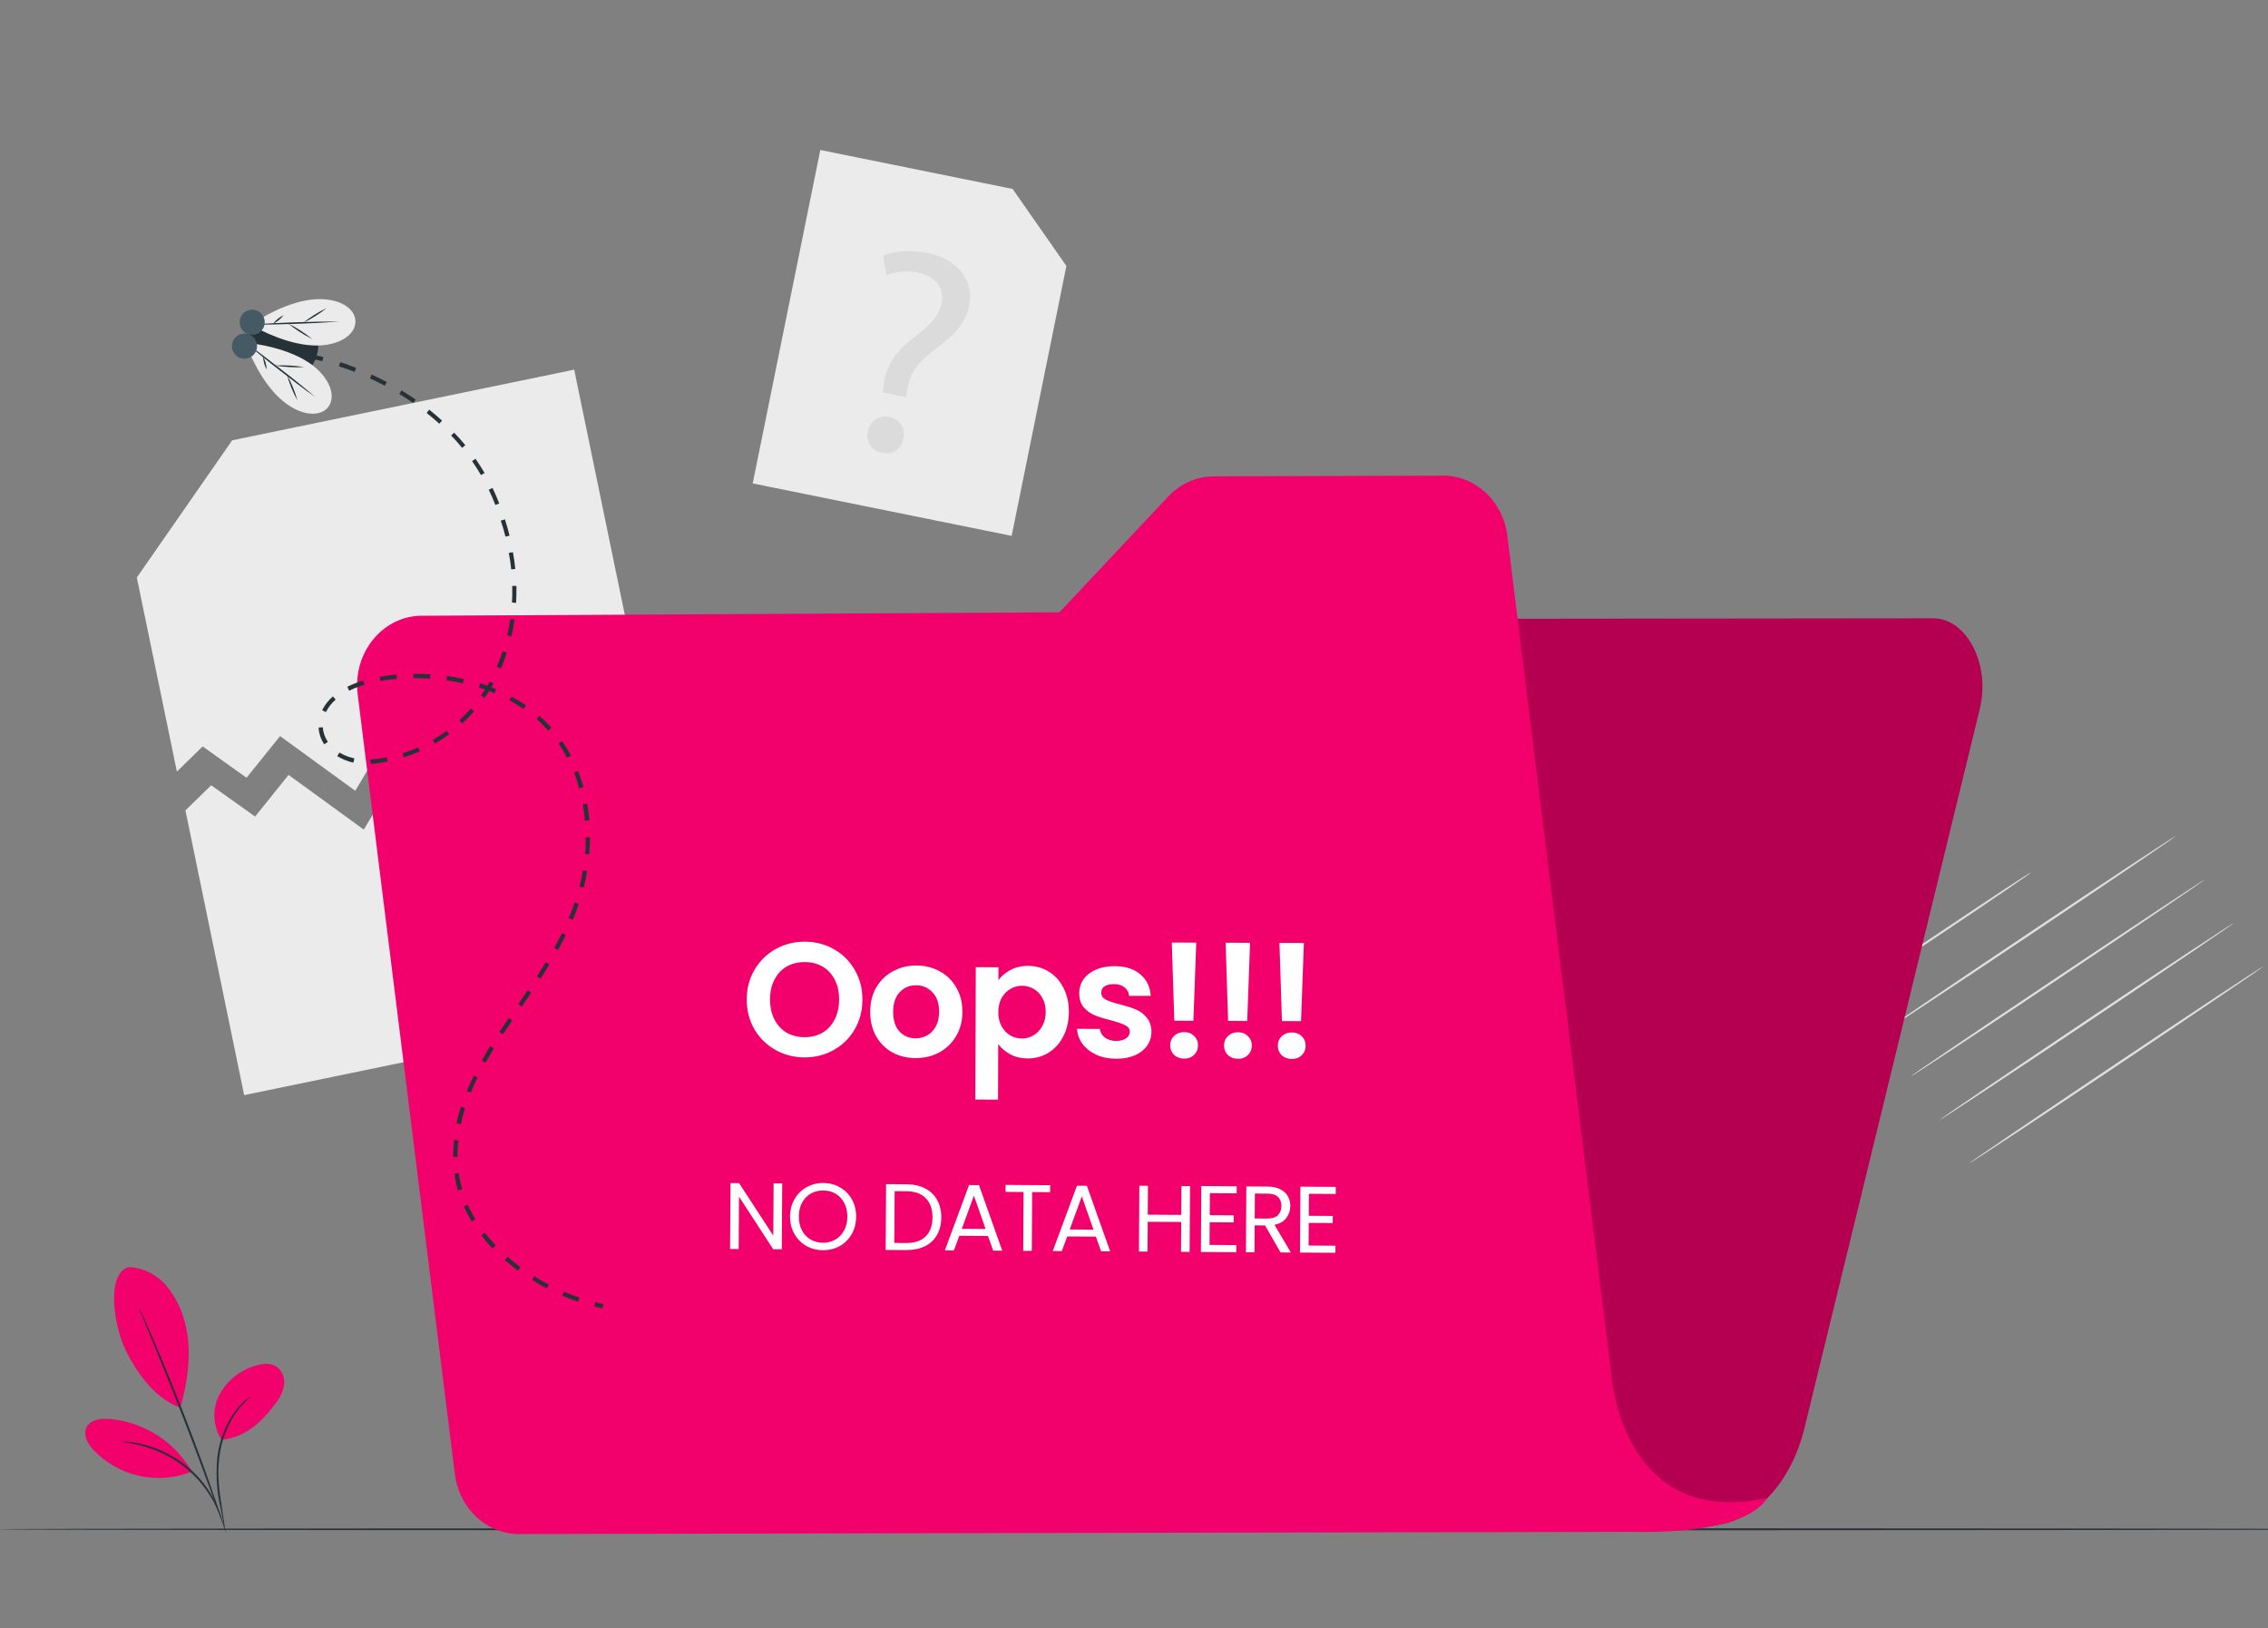 <svg width="255" height="183" viewBox="0 0 255 183" fill="none" xmlns="http://www.w3.org/2000/svg">
<rect x="0" y="0" width="255" height="183" fill="#808080" stroke="none"/>
<g clip-path="url(#clip0)">
<path d="M87.122 96.505L86.525 100.214L60.271 96.43L60.869 92.721L87.122 96.505Z" fill="#E0E0E0"/>
<path d="M73.901 83.275L77.666 83.816L73.492 109.665L69.722 109.119L73.901 83.275Z" fill="#E0E0E0"/>
<path d="M228.339 98.077C228.377 98.134 223.939 101.169 218.422 104.855C212.906 108.54 208.407 111.486 208.369 111.444C208.331 111.402 212.774 108.356 218.286 104.667C223.797 100.977 228.302 97.997 228.339 98.077Z" fill="#E0E0E0"/>
<path d="M244.648 93.959C244.686 94.016 237.301 99.023 228.175 105.137C219.049 111.251 211.579 116.174 211.542 116.118C211.504 116.061 218.889 111.053 228.015 104.935C237.141 98.816 244.596 93.903 244.648 93.959Z" fill="#E0E0E0"/>
<path d="M247.919 98.845C247.957 98.901 240.572 103.909 231.446 110.028C222.32 116.146 214.85 121.06 214.813 121.003C214.775 120.947 222.136 115.963 231.286 109.844C240.435 103.725 247.891 98.793 247.919 98.845Z" fill="#E0E0E0"/>
<path d="M251.185 103.725C251.223 103.782 243.834 108.79 234.712 114.908C225.591 121.027 218.117 125.941 218.079 125.884C218.041 125.828 225.426 120.825 234.552 114.701C243.678 108.578 251.152 103.678 251.185 103.725Z" fill="#E0E0E0"/>
<path d="M254.48 108.625C254.518 108.681 247.133 113.685 238.007 119.803C228.881 125.922 221.411 130.835 221.374 130.784C221.336 130.732 228.721 125.719 237.847 119.601C246.973 113.482 254.419 108.569 254.48 108.625Z" fill="#E0E0E0"/>
<path d="M271.269 171.891C271.269 171.957 210.436 172.013 135.408 172.013C60.38 172.013 -0.463 171.971 -0.463 171.891C-0.463 171.811 60.361 171.769 135.408 171.769C210.454 171.769 271.269 171.82 271.269 171.891Z" fill="#263238"/>
<path d="M14.579 142.414C15.375 142.471 16.151 142.688 16.861 143.052C17.571 143.416 18.201 143.919 18.712 144.532C19.728 145.764 20.448 147.213 20.816 148.768C21.611 151.742 21.122 155.258 20.274 158.219C17.055 157.066 15.064 153.63 14.156 151.822C12.744 148.97 11.901 142.946 14.565 142.409" fill="#F2006C"/>
<path d="M24.911 161.829C24.427 161.079 24.151 160.215 24.109 159.324C24.068 158.433 24.263 157.546 24.675 156.755C25.1 155.971 25.677 155.28 26.372 154.722C27.067 154.163 27.866 153.749 28.723 153.503C29.509 153.258 30.422 153.159 31.105 153.616C31.412 153.849 31.652 154.159 31.798 154.516C31.945 154.873 31.993 155.263 31.938 155.644C31.814 156.409 31.489 157.127 30.996 157.725C29.429 159.847 27.527 161.612 24.878 161.829" fill="#F2006C"/>
<path d="M25.268 171.774C25.198 171.574 25.149 171.367 25.122 171.157C25.037 170.715 24.924 170.145 24.788 169.463C24.366 167.594 24.248 165.67 24.44 163.763C24.662 161.848 25.391 160.026 26.553 158.487C26.908 158.027 27.317 157.611 27.772 157.249C27.895 157.151 28.024 157.06 28.158 156.976C28.2 156.941 28.248 156.912 28.299 156.892C27.704 157.4 27.16 157.966 26.675 158.581C25.575 160.122 24.882 161.916 24.661 163.796C24.36 165.989 24.732 167.999 24.948 169.444C25.061 170.164 25.155 170.748 25.207 171.153C25.244 171.358 25.264 171.566 25.268 171.774Z" fill="#263238"/>
<path d="M15.615 146.947C15.669 147.021 15.713 147.102 15.747 147.187C15.832 147.375 15.944 147.61 16.076 147.907C16.363 148.533 16.763 149.441 17.248 150.566C18.218 152.821 19.517 155.955 20.872 159.448C22.228 162.94 23.381 166.126 24.167 168.447C24.572 169.604 24.887 170.546 25.108 171.2C25.207 171.511 25.282 171.76 25.344 171.953C25.377 172.039 25.401 172.129 25.414 172.221C25.366 172.141 25.328 172.056 25.301 171.967C25.231 171.779 25.141 171.534 25.023 171.228L24.03 168.498C23.188 166.197 22.011 163.015 20.66 159.528C19.31 156.04 18.029 152.896 17.098 150.627C16.627 149.512 16.265 148.604 15.996 147.94C15.874 147.639 15.775 147.399 15.7 147.206C15.664 147.122 15.636 147.035 15.615 146.947Z" fill="#263238"/>
<path d="M21.442 165.194C20.473 163.581 19.135 162.222 17.537 161.23C15.94 160.237 14.129 159.639 12.254 159.484C11.313 159.419 10.155 159.579 9.732 160.426C9.308 161.273 9.873 162.308 10.522 162.996C11.902 164.439 13.679 165.442 15.628 165.878C17.577 166.313 19.611 166.162 21.475 165.443" fill="#F2006C"/>
<path d="M13.704 162.036C13.904 162.026 14.104 162.034 14.302 162.059C14.534 162.072 14.765 162.099 14.994 162.139C15.262 162.191 15.577 162.219 15.907 162.314C16.275 162.391 16.638 162.492 16.994 162.615C17.406 162.747 17.81 162.904 18.204 163.085C19.108 163.491 19.964 163.998 20.755 164.596C21.536 165.209 22.243 165.91 22.863 166.686C23.131 167.024 23.378 167.377 23.602 167.745C23.805 168.063 23.991 168.391 24.157 168.729C24.299 169.004 24.425 169.287 24.534 169.576C24.628 169.79 24.709 170.01 24.774 170.235C24.844 170.422 24.896 170.616 24.929 170.814C24.878 170.814 24.652 170.004 24.016 168.799C23.843 168.476 23.653 168.161 23.447 167.858C23.217 167.501 22.969 167.157 22.703 166.827C21.472 165.306 19.902 164.094 18.119 163.288C17.709 163.109 17.319 162.94 16.938 162.817C16.588 162.69 16.231 162.581 15.869 162.492C14.551 162.13 13.699 162.088 13.704 162.036Z" fill="#263238"/>
<path d="M113.744 60.232L84.629 54.336L92.232 16.859L113.853 21.236L119.899 29.896L113.744 60.232Z" fill="#EBEBEB"/>
<path d="M99.255 44.097L99.361 43.238C99.523 41.444 100.522 39.655 102.6 38.063C104.469 36.653 105.564 35.581 105.868 34.112C106.21 32.456 105.366 31.127 103.26 30.65C102.052 30.39 100.799 30.492 99.665 30.942L99.284 28.73C100.56 28.184 102.568 28.067 104.344 28.447C108.2 29.262 109.467 31.933 108.962 34.4C108.506 36.607 106.904 37.928 104.912 39.439C103.086 40.815 102.256 42.13 102.014 43.804L101.873 44.656L99.255 44.097ZM97.578 48.483C97.826 47.282 98.838 46.614 100.011 46.863C101.184 47.112 101.817 48.122 101.568 49.325C101.332 50.461 100.381 51.172 99.141 50.911C97.957 50.662 97.333 49.616 97.567 48.48L97.578 48.483Z" fill="#DBDBDB"/>
<path d="M15.384 64.914L19.888 86.729L22.788 83.9L27.72 87.421L31.49 82.738L39.943 88.885L47.168 76.803L55.226 81.523L58.421 77.118L68.653 82.884L71.732 76.29L64.559 41.55L26.106 49.49L15.384 64.914Z" fill="#EBEBEB"/>
<path d="M20.848 91.088L27.452 123.093L79.248 112.399L72.692 80.653L69.614 87.243L59.377 81.477L56.186 85.882L48.123 81.166L40.903 93.248L32.446 87.101L28.68 91.78L23.743 88.264L20.848 91.088Z" fill="#EBEBEB"/>
<path d="M99.633 75.269L82.971 160.835L80.806 172.036L191.882 171.5C196.871 171.476 201.295 167.047 202.891 160.468L222.593 79.688C223.812 74.694 221.138 69.498 217.354 69.503L104.904 69.621C102.457 69.616 100.263 71.931 99.633 75.269Z" fill="#F2006C"/>
<g opacity="0.5">
<path opacity="0.5" d="M99.633 75.269L82.971 160.835L80.806 172.036L191.882 171.5C196.871 171.476 201.295 167.047 202.891 160.468L222.593 79.688C223.812 74.694 221.138 69.498 217.354 69.503L104.904 69.621C102.457 69.616 100.263 71.931 99.633 75.269Z" fill="black"/>
</g>
<path d="M181.24 155.027L169.474 60.231C169.003 56.348 165.902 53.449 162.245 53.463L136.452 53.543C135.494 53.554 134.548 53.76 133.671 54.148C132.795 54.536 132.007 55.099 131.355 55.802L119.118 68.825L47.389 69.211C43.007 69.235 39.637 73.386 40.216 78.046L51.14 165.659C51.611 169.537 54.713 172.432 58.36 172.427L183.391 172.178C197.314 172.465 198.645 168.356 198.645 168.356C182.662 171.891 181.24 155.05 181.24 155.027Z" fill="#F2006C"/>
<path d="M90.45 118.853C89.262 118.849 88.171 118.566 87.179 118.005C86.186 117.444 85.4 116.672 84.821 115.687C84.242 114.691 83.955 113.568 83.959 112.319C83.963 111.082 84.258 109.974 84.843 108.993C85.428 108.001 86.219 107.227 87.215 106.672C88.211 106.118 89.304 105.842 90.492 105.846C91.693 105.85 92.783 106.132 93.764 106.694C94.757 107.255 95.536 108.033 96.103 109.03C96.682 110.014 96.969 111.124 96.965 112.361C96.961 113.61 96.667 114.731 96.081 115.724C95.508 116.704 94.724 117.472 93.727 118.026C92.731 118.581 91.639 118.856 90.45 118.853ZM90.458 116.579C91.222 116.581 91.895 116.414 92.478 116.076C93.062 115.726 93.518 115.23 93.847 114.589C94.177 113.947 94.343 113.202 94.346 112.353C94.349 111.504 94.187 110.764 93.862 110.132C93.537 109.488 93.083 108.995 92.502 108.654C91.921 108.313 91.249 108.141 90.485 108.138C89.721 108.136 89.041 108.303 88.446 108.641C87.863 108.979 87.406 109.468 87.077 110.11C86.747 110.74 86.581 111.479 86.578 112.328C86.576 113.177 86.737 113.923 87.062 114.567C87.388 115.211 87.841 115.709 88.422 116.063C89.015 116.404 89.694 116.576 90.458 116.579ZM102.934 118.929C101.964 118.926 101.092 118.711 100.317 118.284C99.542 117.845 98.932 117.231 98.486 116.441C98.052 115.651 97.836 114.741 97.84 113.71C97.843 112.679 98.07 111.771 98.522 110.984C98.985 110.197 99.612 109.593 100.401 109.171C101.191 108.737 102.071 108.521 103.041 108.524C104.011 108.528 104.89 108.749 105.676 109.188C106.463 109.615 107.08 110.223 107.526 111.013C107.984 111.803 108.212 112.713 108.208 113.744C108.205 114.775 107.966 115.683 107.49 116.47C107.027 117.257 106.394 117.867 105.592 118.301C104.803 118.723 103.917 118.932 102.934 118.929ZM102.942 116.71C103.402 116.711 103.833 116.604 104.234 116.387C104.647 116.158 104.976 115.819 105.22 115.371C105.464 114.923 105.587 114.378 105.589 113.735C105.592 112.777 105.34 112.043 104.832 111.532C104.337 111.009 103.725 110.746 102.997 110.744C102.27 110.741 101.656 111 101.158 111.52C100.671 112.028 100.426 112.76 100.423 113.719C100.42 114.677 100.654 115.417 101.125 115.94C101.608 116.451 102.214 116.708 102.942 116.71ZM112.255 110.173C112.584 109.713 113.034 109.333 113.605 109.031C114.188 108.718 114.85 108.563 115.59 108.565C116.451 108.568 117.226 108.782 117.916 109.209C118.618 109.636 119.168 110.244 119.565 111.034C119.975 111.811 120.179 112.715 120.175 113.746C120.172 114.777 119.963 115.692 119.548 116.491C119.145 117.278 118.591 117.888 117.887 118.323C117.194 118.757 116.417 118.973 115.556 118.97C114.816 118.968 114.162 118.814 113.593 118.509C113.036 118.204 112.582 117.82 112.232 117.359L112.212 123.598L109.665 123.59L109.713 108.71L112.26 108.718L112.255 110.173ZM117.574 113.738C117.576 113.131 117.45 112.609 117.197 112.172C116.956 111.722 116.63 111.382 116.218 111.15C115.819 110.918 115.382 110.802 114.909 110.8C114.449 110.799 114.012 110.919 113.598 111.16C113.198 111.389 112.869 111.727 112.613 112.175C112.369 112.623 112.246 113.15 112.244 113.757C112.242 114.363 112.362 114.891 112.603 115.341C112.856 115.79 113.182 116.137 113.582 116.381C113.993 116.612 114.429 116.729 114.89 116.73C115.363 116.732 115.8 116.612 116.201 116.371C116.614 116.13 116.943 115.785 117.187 115.337C117.443 114.889 117.572 114.356 117.574 113.738ZM125.486 119.002C124.661 118.999 123.922 118.852 123.268 118.558C122.614 118.253 122.094 117.845 121.708 117.335C121.333 116.824 121.129 116.259 121.095 115.641L123.66 115.649C123.707 116.037 123.894 116.359 124.22 116.615C124.559 116.871 124.977 117 125.474 117.001C125.959 117.003 126.336 116.907 126.603 116.714C126.883 116.521 127.023 116.272 127.024 115.969C127.025 115.642 126.856 115.399 126.517 115.24C126.19 115.069 125.663 114.886 124.936 114.689C124.185 114.505 123.567 114.315 123.082 114.119C122.61 113.924 122.199 113.625 121.848 113.224C121.51 112.823 121.342 112.282 121.344 111.603C121.346 111.045 121.505 110.537 121.822 110.077C122.151 109.617 122.613 109.255 123.208 108.99C123.815 108.725 124.525 108.594 125.338 108.596C126.538 108.6 127.495 108.907 128.209 109.515C128.923 110.112 129.314 110.92 129.384 111.938L126.946 111.931C126.911 111.53 126.742 111.214 126.44 110.983C126.149 110.74 125.756 110.617 125.258 110.615C124.798 110.614 124.44 110.698 124.184 110.867C123.941 111.036 123.819 111.272 123.818 111.575C123.817 111.914 123.986 112.176 124.325 112.359C124.664 112.53 125.191 112.707 125.906 112.891C126.633 113.076 127.233 113.266 127.705 113.461C128.177 113.657 128.583 113.961 128.921 114.375C129.271 114.776 129.451 115.31 129.461 115.977C129.46 116.559 129.294 117.08 128.965 117.54C128.648 118 128.186 118.362 127.579 118.627C126.984 118.88 126.286 119.005 125.486 119.002ZM134.498 105.952L134.178 114.737L132.032 114.73L131.751 105.943L134.498 105.952ZM133.146 118.991C132.685 118.989 132.303 118.848 132.001 118.568C131.711 118.276 131.567 117.918 131.568 117.494C131.569 117.069 131.716 116.718 132.008 116.44C132.312 116.15 132.695 116.006 133.155 116.007C133.604 116.009 133.973 116.155 134.264 116.447C134.554 116.727 134.698 117.079 134.697 117.504C134.695 117.928 134.549 118.286 134.257 118.576C133.965 118.854 133.594 118.992 133.146 118.991ZM140.549 105.972L140.23 114.757L138.083 114.75L137.802 105.963L140.549 105.972ZM139.197 119.01C138.736 119.009 138.355 118.868 138.052 118.588C137.762 118.296 137.618 117.938 137.619 117.513C137.621 117.089 137.767 116.738 138.059 116.46C138.363 116.17 138.746 116.025 139.207 116.027C139.655 116.028 140.025 116.175 140.315 116.467C140.605 116.747 140.75 117.099 140.748 117.523C140.747 117.948 140.6 118.305 140.308 118.595C140.016 118.873 139.646 119.012 139.197 119.01ZM146.6 105.991L146.281 114.776L144.134 114.769L143.854 105.982L146.6 105.991ZM145.248 119.03C144.788 119.028 144.406 118.887 144.104 118.608C143.814 118.316 143.669 117.957 143.671 117.533C143.672 117.108 143.819 116.757 144.111 116.479C144.415 116.189 144.797 116.045 145.258 116.046C145.707 116.048 146.076 116.195 146.366 116.487C146.657 116.766 146.801 117.119 146.8 117.543C146.798 117.967 146.651 118.325 146.359 118.615C146.068 118.893 145.697 119.031 145.248 119.03Z" fill="white"/>
<path d="M87.901 140.421L86.935 140.415L83.089 134.501L83.052 140.391L82.086 140.385L82.133 132.978L83.098 132.984L86.945 138.887L86.982 133.009L87.948 133.015L87.901 140.421ZM92.52 140.525C91.834 140.52 91.209 140.357 90.645 140.035C90.081 139.706 89.635 139.254 89.306 138.679C88.984 138.097 88.826 137.445 88.83 136.724C88.835 136.002 89.001 135.356 89.331 134.785C89.667 134.207 90.119 133.761 90.687 133.446C91.255 133.124 91.882 132.965 92.568 132.97C93.261 132.974 93.89 133.141 94.454 133.47C95.017 133.791 95.46 134.24 95.782 134.815C96.104 135.39 96.263 136.042 96.258 136.771C96.253 137.499 96.087 138.149 95.757 138.72C95.428 139.291 94.98 139.737 94.412 140.059C93.844 140.374 93.213 140.529 92.52 140.525ZM92.525 139.686C93.042 139.69 93.506 139.572 93.918 139.334C94.337 139.096 94.664 138.755 94.901 138.311C95.144 137.867 95.267 137.351 95.271 136.764C95.275 136.17 95.158 135.653 94.92 135.213C94.689 134.766 94.37 134.421 93.961 134.177C93.552 133.934 93.086 133.811 92.563 133.808C92.039 133.804 91.572 133.922 91.16 134.16C90.748 134.398 90.42 134.739 90.177 135.183C89.941 135.62 89.821 136.136 89.817 136.73C89.813 137.317 89.927 137.834 90.157 138.281C90.395 138.728 90.718 139.074 91.127 139.317C91.543 139.56 92.009 139.683 92.525 139.686ZM101.929 133.113C102.735 133.119 103.431 133.275 104.016 133.583C104.609 133.884 105.059 134.315 105.367 134.875C105.681 135.436 105.836 136.095 105.832 136.852C105.827 137.609 105.663 138.266 105.342 138.823C105.027 139.373 104.571 139.794 103.975 140.088C103.386 140.374 102.689 140.515 101.882 140.509L99.58 140.495L99.626 133.099L101.929 133.113ZM101.887 139.714C102.842 139.72 103.572 139.473 104.078 138.974C104.583 138.468 104.839 137.759 104.845 136.846C104.851 135.926 104.6 135.207 104.094 134.687C103.595 134.167 102.872 133.905 101.924 133.899L100.587 133.89L100.55 139.705L101.887 139.714ZM111.085 138.923L107.859 138.902L107.254 140.543L106.236 140.537L108.956 133.2L110.07 133.207L112.687 140.578L111.669 140.571L111.085 138.923ZM110.814 138.136L109.501 134.392L108.14 138.119L110.814 138.136ZM118.072 133.215L118.067 134.001L116.051 133.988L116.01 140.599L115.044 140.593L115.086 133.982L113.059 133.969L113.064 133.184L118.072 133.215ZM123.217 138.999L119.991 138.979L119.387 140.62L118.368 140.614L121.088 133.277L122.203 133.284L124.82 140.654L123.801 140.648L123.217 138.999ZM122.946 138.212L121.633 134.469L120.272 138.195L122.946 138.212ZM133.8 133.315L133.753 140.711L132.788 140.705L132.809 137.351L129.042 137.328L129.021 140.681L128.055 140.675L128.102 133.279L129.068 133.285L129.047 136.532L132.814 136.556L132.835 133.309L133.8 133.315ZM136.03 134.114L136.015 136.586L138.71 136.603L138.705 137.399L136.01 137.382L135.994 139.929L139.007 139.948L139.002 140.744L135.023 140.719L135.07 133.312L139.049 133.337L139.044 134.133L136.03 134.114ZM143.978 140.775L142.236 137.74L141.069 137.733L141.049 140.757L140.084 140.751L140.131 133.355L142.518 133.37C143.077 133.373 143.547 133.472 143.928 133.665C144.315 133.859 144.604 134.119 144.793 134.445C144.982 134.772 145.075 135.144 145.072 135.561C145.069 136.071 144.918 136.519 144.618 136.906C144.326 137.293 143.885 137.549 143.297 137.672L145.135 140.782L143.978 140.775ZM141.073 136.958L142.495 136.967C143.019 136.97 143.412 136.845 143.676 136.592C143.939 136.332 144.072 135.986 144.075 135.555C144.078 135.116 143.949 134.776 143.689 134.534C143.435 134.292 143.044 134.169 142.513 134.166L141.091 134.157L141.073 136.958ZM147.168 134.184L147.152 136.657L149.847 136.674L149.842 137.47L147.147 137.453L147.131 139.999L150.145 140.018L150.139 140.814L146.16 140.789L146.207 133.382L150.186 133.407L150.181 134.203L147.168 134.184Z" fill="white"/>
<path d="M67.74 147.059L67.839 146.588C67.533 146.522 67.232 146.452 66.931 146.372L66.813 146.842C67.133 146.922 67.43 146.993 67.74 147.059Z" fill="#263238"/>
<path d="M64.992 146.301L65.142 145.858C64.554 145.656 63.966 145.435 63.396 145.195L63.213 145.628C63.792 145.873 64.389 146.098 64.992 146.301ZM61.485 144.799L61.697 144.385C61.147 144.098 60.596 143.788 60.073 143.444L59.829 143.844C60.365 144.216 60.925 144.531 61.485 144.799ZM58.247 142.809L58.525 142.427C58.017 142.055 57.527 141.665 57.066 141.265L56.755 141.618C57.249 142.046 57.72 142.446 58.252 142.827L58.247 142.809ZM55.376 140.305L55.72 139.98C55.287 139.509 54.877 139.039 54.501 138.568L54.129 138.855C54.52 139.373 54.938 139.857 55.367 140.323L55.376 140.305ZM53.046 137.292L53.446 137.043C53.121 136.517 52.832 135.97 52.58 135.405L52.147 135.598C52.413 136.187 52.715 136.759 53.051 137.311L53.046 137.292ZM51.489 133.8L51.959 133.668C51.787 133.078 51.66 132.475 51.578 131.866L51.107 131.927C51.185 132.567 51.314 133.2 51.493 133.819L51.489 133.8ZM50.966 130.035H51.437V129.898C51.437 129.329 51.47 128.75 51.526 128.18L51.056 128.133C50.994 128.72 50.962 129.309 50.961 129.898L50.966 130.035ZM51.813 126.35C51.94 125.743 52.097 125.143 52.284 124.552L51.813 124.41C51.62 125.022 51.456 125.644 51.343 126.251L51.813 126.35ZM52.929 122.805C53.155 122.25 53.399 121.681 53.701 121.106L53.277 120.895C52.99 121.478 52.726 122.062 52.496 122.627L52.929 122.805ZM54.576 119.45C54.868 118.937 55.188 118.395 55.517 117.84L55.117 117.591C54.774 118.151 54.449 118.697 54.176 119.219L54.576 119.45ZM56.543 116.254C56.887 115.736 57.235 115.214 57.593 114.691L57.202 114.428C56.845 114.95 56.496 115.473 56.153 116L56.543 116.254ZM58.661 113.138C59.014 112.62 59.372 112.098 59.72 111.58L59.33 111.317C58.981 111.834 58.628 112.357 58.275 112.87L58.661 113.138ZM60.765 110.003C61.109 109.476 61.443 108.94 61.772 108.403L61.372 108.158C61.043 108.695 60.709 109.222 60.37 109.749L60.765 110.003ZM62.728 106.77C63.048 106.201 63.344 105.636 63.613 105.094L63.189 104.883C62.925 105.419 62.629 105.975 62.318 106.539L62.728 106.77ZM64.399 103.381C64.648 102.793 64.869 102.195 65.076 101.612L64.606 101.461C64.408 102.03 64.187 102.619 63.942 103.198L64.399 103.381ZM65.622 99.79C65.778 99.178 65.914 98.552 66.018 97.907L65.547 97.832C65.444 98.435 65.317 99.046 65.161 99.649L65.622 99.79ZM66.253 96.025C66.3 95.446 66.324 94.862 66.324 94.279V94.123H65.853V94.274C65.853 94.844 65.853 95.418 65.782 95.983L66.253 96.025ZM65.782 92.26L66.253 92.213C66.253 92.085 66.23 91.954 66.216 91.817C66.159 91.314 66.088 90.81 66.004 90.33L65.533 90.41C65.613 90.88 65.684 91.375 65.74 91.869C65.721 92.015 65.721 92.142 65.759 92.274L65.782 92.26ZM65.128 88.598L65.599 88.471C65.425 87.849 65.222 87.242 64.996 86.663L64.559 86.833C64.773 87.416 64.955 88.01 65.105 88.612L65.128 88.598ZM41.675 85.854C41.939 85.854 42.212 85.816 42.48 85.778C42.847 85.727 43.214 85.666 43.577 85.595L43.483 85.124C43.134 85.19 42.772 85.251 42.414 85.303C42.16 85.336 41.901 85.36 41.652 85.374L41.675 85.854ZM39.741 85.708L39.84 85.237C39.249 85.115 38.683 84.896 38.164 84.588L37.919 84.988C38.474 85.331 39.081 85.579 39.717 85.722L39.741 85.708ZM63.773 85.148L64.192 84.927C63.892 84.365 63.56 83.822 63.199 83.298L62.813 83.566C63.157 84.079 63.469 84.612 63.749 85.162L63.773 85.148ZM45.417 85.12C46.025 84.927 46.621 84.702 47.205 84.447L47.013 84.013C46.447 84.265 45.867 84.483 45.276 84.668L45.417 85.12ZM36.474 83.651L36.865 83.388C36.53 82.901 36.332 82.334 36.291 81.745L35.82 81.778C35.86 82.453 36.081 83.105 36.46 83.665L36.474 83.651ZM48.9 83.581C49.451 83.26 49.983 82.91 50.495 82.531L50.218 82.154C49.719 82.522 49.201 82.861 48.664 83.171L48.9 83.581ZM61.655 82.112L62.003 81.797C61.577 81.323 61.123 80.875 60.643 80.455L60.332 80.808C60.794 81.222 61.231 81.662 61.641 82.126L61.655 82.112ZM51.964 81.317C52.433 80.885 52.877 80.428 53.296 79.947L52.943 79.636C52.535 80.103 52.103 80.548 51.648 80.968L51.964 81.317ZM36.644 80.041C36.913 79.503 37.286 79.024 37.74 78.629L37.43 78.276C36.93 78.709 36.519 79.235 36.22 79.825L36.644 80.041ZM58.868 79.669L59.137 79.283C58.61 78.924 58.065 78.592 57.504 78.29L57.282 78.704C57.823 79.003 58.348 79.33 58.854 79.683L58.868 79.669ZM54.472 78.446C54.651 78.192 54.825 77.933 54.99 77.664L55.602 77.904L55.781 77.471L55.24 77.255C55.324 77.114 55.409 76.972 55.489 76.831L55.08 76.601C54.986 76.765 54.891 76.93 54.792 77.071C54.529 76.977 54.261 76.888 53.988 76.803L53.851 77.274C54.082 77.344 54.322 77.42 54.538 77.5C54.392 77.73 54.242 77.97 54.068 78.173L54.472 78.446ZM39.256 77.636C39.711 77.409 40.183 77.217 40.668 77.062L40.979 76.963L40.842 76.492L40.522 76.596C40.018 76.757 39.527 76.957 39.054 77.194L39.256 77.636ZM52.049 76.794L52.147 76.323C51.54 76.186 50.91 76.073 50.265 75.984L50.194 76.455C50.815 76.554 51.432 76.671 52.034 76.808L52.049 76.794ZM42.776 76.539C43.365 76.436 43.986 76.356 44.621 76.299L44.584 75.829C43.93 75.885 43.294 75.965 42.701 76.073L42.776 76.539ZM48.354 76.266L48.387 75.796C47.827 75.763 47.267 75.744 46.711 75.744H46.481V76.215H46.706C47.238 76.229 47.794 76.243 48.34 76.281L48.354 76.266ZM56.308 75.142C56.562 74.567 56.779 73.97 56.99 73.362L56.52 73.217C56.322 73.81 56.101 74.393 55.856 74.953L56.308 75.142ZM57.499 71.527C57.64 70.92 57.758 70.289 57.847 69.644L57.377 69.578C57.287 70.2 57.174 70.816 57.038 71.414L57.499 71.527ZM58.026 67.762C58.05 67.338 58.064 66.905 58.064 66.472C58.064 66.27 58.064 66.062 58.064 65.86H57.593C57.593 66.062 57.593 66.26 57.593 66.463C57.593 66.886 57.593 67.314 57.56 67.724L58.026 67.762ZM57.466 63.996L57.937 63.949C57.871 63.328 57.781 62.693 57.673 62.067L57.202 62.147C57.329 62.773 57.419 63.375 57.48 64.006L57.466 63.996ZM56.821 60.321L57.292 60.208C57.141 59.6 56.967 58.989 56.774 58.377L56.303 58.523C56.515 59.139 56.689 59.737 56.835 60.33L56.821 60.321ZM55.691 56.758L56.129 56.588C55.899 56 55.658 55.411 55.371 54.842L54.948 55.049C55.23 55.614 55.48 56.188 55.706 56.786L55.691 56.758ZM54.072 53.402L54.482 53.162C54.162 52.62 53.818 52.079 53.461 51.562L53.075 51.83C53.442 52.347 53.776 52.875 54.087 53.411L54.072 53.402ZM51.95 50.338L52.317 50.041C51.922 49.571 51.498 49.072 51.06 48.629L50.721 48.954C51.164 49.396 51.578 49.867 51.964 50.347L51.95 50.338ZM49.389 47.627L49.705 47.278C49.234 46.86 48.763 46.445 48.26 46.045L47.968 46.417C48.472 46.817 48.952 47.227 49.404 47.636L49.389 47.627ZM46.467 45.302L46.735 44.911C46.222 44.558 45.685 44.21 45.139 43.88L44.899 44.28C45.445 44.614 45.953 44.958 46.481 45.311L46.467 45.302ZM43.271 43.358L43.492 42.944C42.937 42.647 42.362 42.365 41.788 42.101L41.59 42.529C42.188 42.798 42.739 43.08 43.285 43.367L43.271 43.358ZM39.868 41.795L40.042 41.353C39.449 41.122 38.851 40.882 38.258 40.708L38.108 41.179C38.705 41.358 39.298 41.574 39.882 41.805L39.868 41.795Z" fill="#263238"/>
<path d="M36.239 40.605L36.357 40.134C35.773 39.983 35.416 39.917 35.416 39.917L35.331 40.388C35.331 40.388 35.67 40.459 36.239 40.605Z" fill="#263238"/>
<path d="M27.918 37.564C29.118 33.846 37.157 35.183 35.59 40.045C34.022 44.907 26.718 41.287 27.918 37.564Z" fill="#263238"/>
<path d="M39.962 36.077C39.901 34.444 37.632 33.187 34.422 33.766C31.212 34.345 28.196 36.51 28.196 36.51C28.196 36.51 31.363 38.43 34.606 38.783C37.849 39.136 40.023 37.705 39.962 36.077Z" fill="#EBEBEB"/>
<path d="M28.196 36.5C29.862 36.5 31.523 36.453 33.185 36.402C34.846 36.35 36.512 36.265 38.174 36.133C36.507 36.133 34.841 36.176 33.18 36.227C31.518 36.279 29.852 36.364 28.196 36.5Z" fill="#263238"/>
<path d="M36.738 34.622C35.792 35.075 34.9 35.632 34.079 36.283C34.552 36.061 35.011 35.81 35.453 35.53C35.898 35.253 36.328 34.95 36.738 34.622Z" fill="#263238"/>
<path d="M32.375 36.345C33.226 37.035 34.15 37.631 35.128 38.124C34.273 37.433 33.345 36.836 32.361 36.345H32.375Z" fill="#263238"/>
<path d="M31.89 35.427C31.415 35.655 31 35.99 30.676 36.406C30.913 36.294 31.136 36.154 31.34 35.987C31.544 35.822 31.729 35.634 31.89 35.427Z" fill="#263238"/>
<path d="M36.903 45.749C35.9 47.039 33.326 46.728 31.062 44.384C28.798 42.04 27.598 38.515 27.598 38.515C27.598 38.515 31.306 38.797 34.135 40.398C36.964 41.998 37.91 44.455 36.903 45.749Z" fill="#EBEBEB"/>
<path d="M27.598 38.515C28.953 39.456 30.271 40.501 31.594 41.513C32.916 42.525 34.211 43.57 35.477 44.648C34.121 43.706 32.803 42.666 31.485 41.654C30.168 40.642 28.883 39.598 27.598 38.515Z" fill="#263238"/>
<path d="M33.444 45.019C33.192 44.562 32.967 44.091 32.771 43.607C32.57 43.123 32.401 42.626 32.262 42.12C32.515 42.577 32.739 43.048 32.935 43.532C33.134 44.017 33.303 44.514 33.444 45.019Z" fill="#263238"/>
<path d="M30.892 41.085C31.994 41.026 33.098 41.084 34.187 41.259C33.638 41.292 33.088 41.292 32.54 41.259C31.988 41.232 31.438 41.174 30.892 41.085Z" fill="#263238"/>
<path d="M29.984 41.55C29.858 41.318 29.76 41.072 29.692 40.816C29.623 40.563 29.582 40.302 29.57 40.04C29.82 40.505 29.962 41.022 29.984 41.55Z" fill="#263238"/>
<path d="M27.918 37.564C28.184 37.65 28.469 37.656 28.738 37.58C29.007 37.504 29.247 37.35 29.428 37.137C29.61 36.924 29.724 36.663 29.756 36.385C29.789 36.107 29.738 35.826 29.611 35.578C29.483 35.329 29.285 35.123 29.041 34.987C28.797 34.852 28.518 34.791 28.239 34.814C27.961 34.836 27.695 34.941 27.476 35.115C27.257 35.289 27.095 35.523 27.009 35.79C26.895 36.145 26.927 36.532 27.097 36.864C27.267 37.197 27.562 37.449 27.918 37.564Z" fill="#455A64"/>
<path d="M27.052 40.252C27.317 40.337 27.603 40.343 27.871 40.267C28.14 40.191 28.38 40.036 28.561 39.824C28.742 39.611 28.856 39.35 28.889 39.073C28.921 38.795 28.871 38.515 28.744 38.266C28.617 38.017 28.419 37.812 28.175 37.676C27.932 37.539 27.653 37.478 27.375 37.501C27.096 37.523 26.831 37.627 26.612 37.8C26.392 37.973 26.23 38.207 26.143 38.472C26.086 38.649 26.064 38.835 26.079 39.02C26.094 39.205 26.145 39.385 26.229 39.55C26.313 39.715 26.429 39.862 26.57 39.983C26.712 40.103 26.875 40.194 27.052 40.252Z" fill="#455A64"/>
</g>
<defs>
<clipPath id="clip0">
<rect width="255" height="182.293" fill="white" transform="translate(0 0.707)"/>
</clipPath>
</defs>
</svg>
